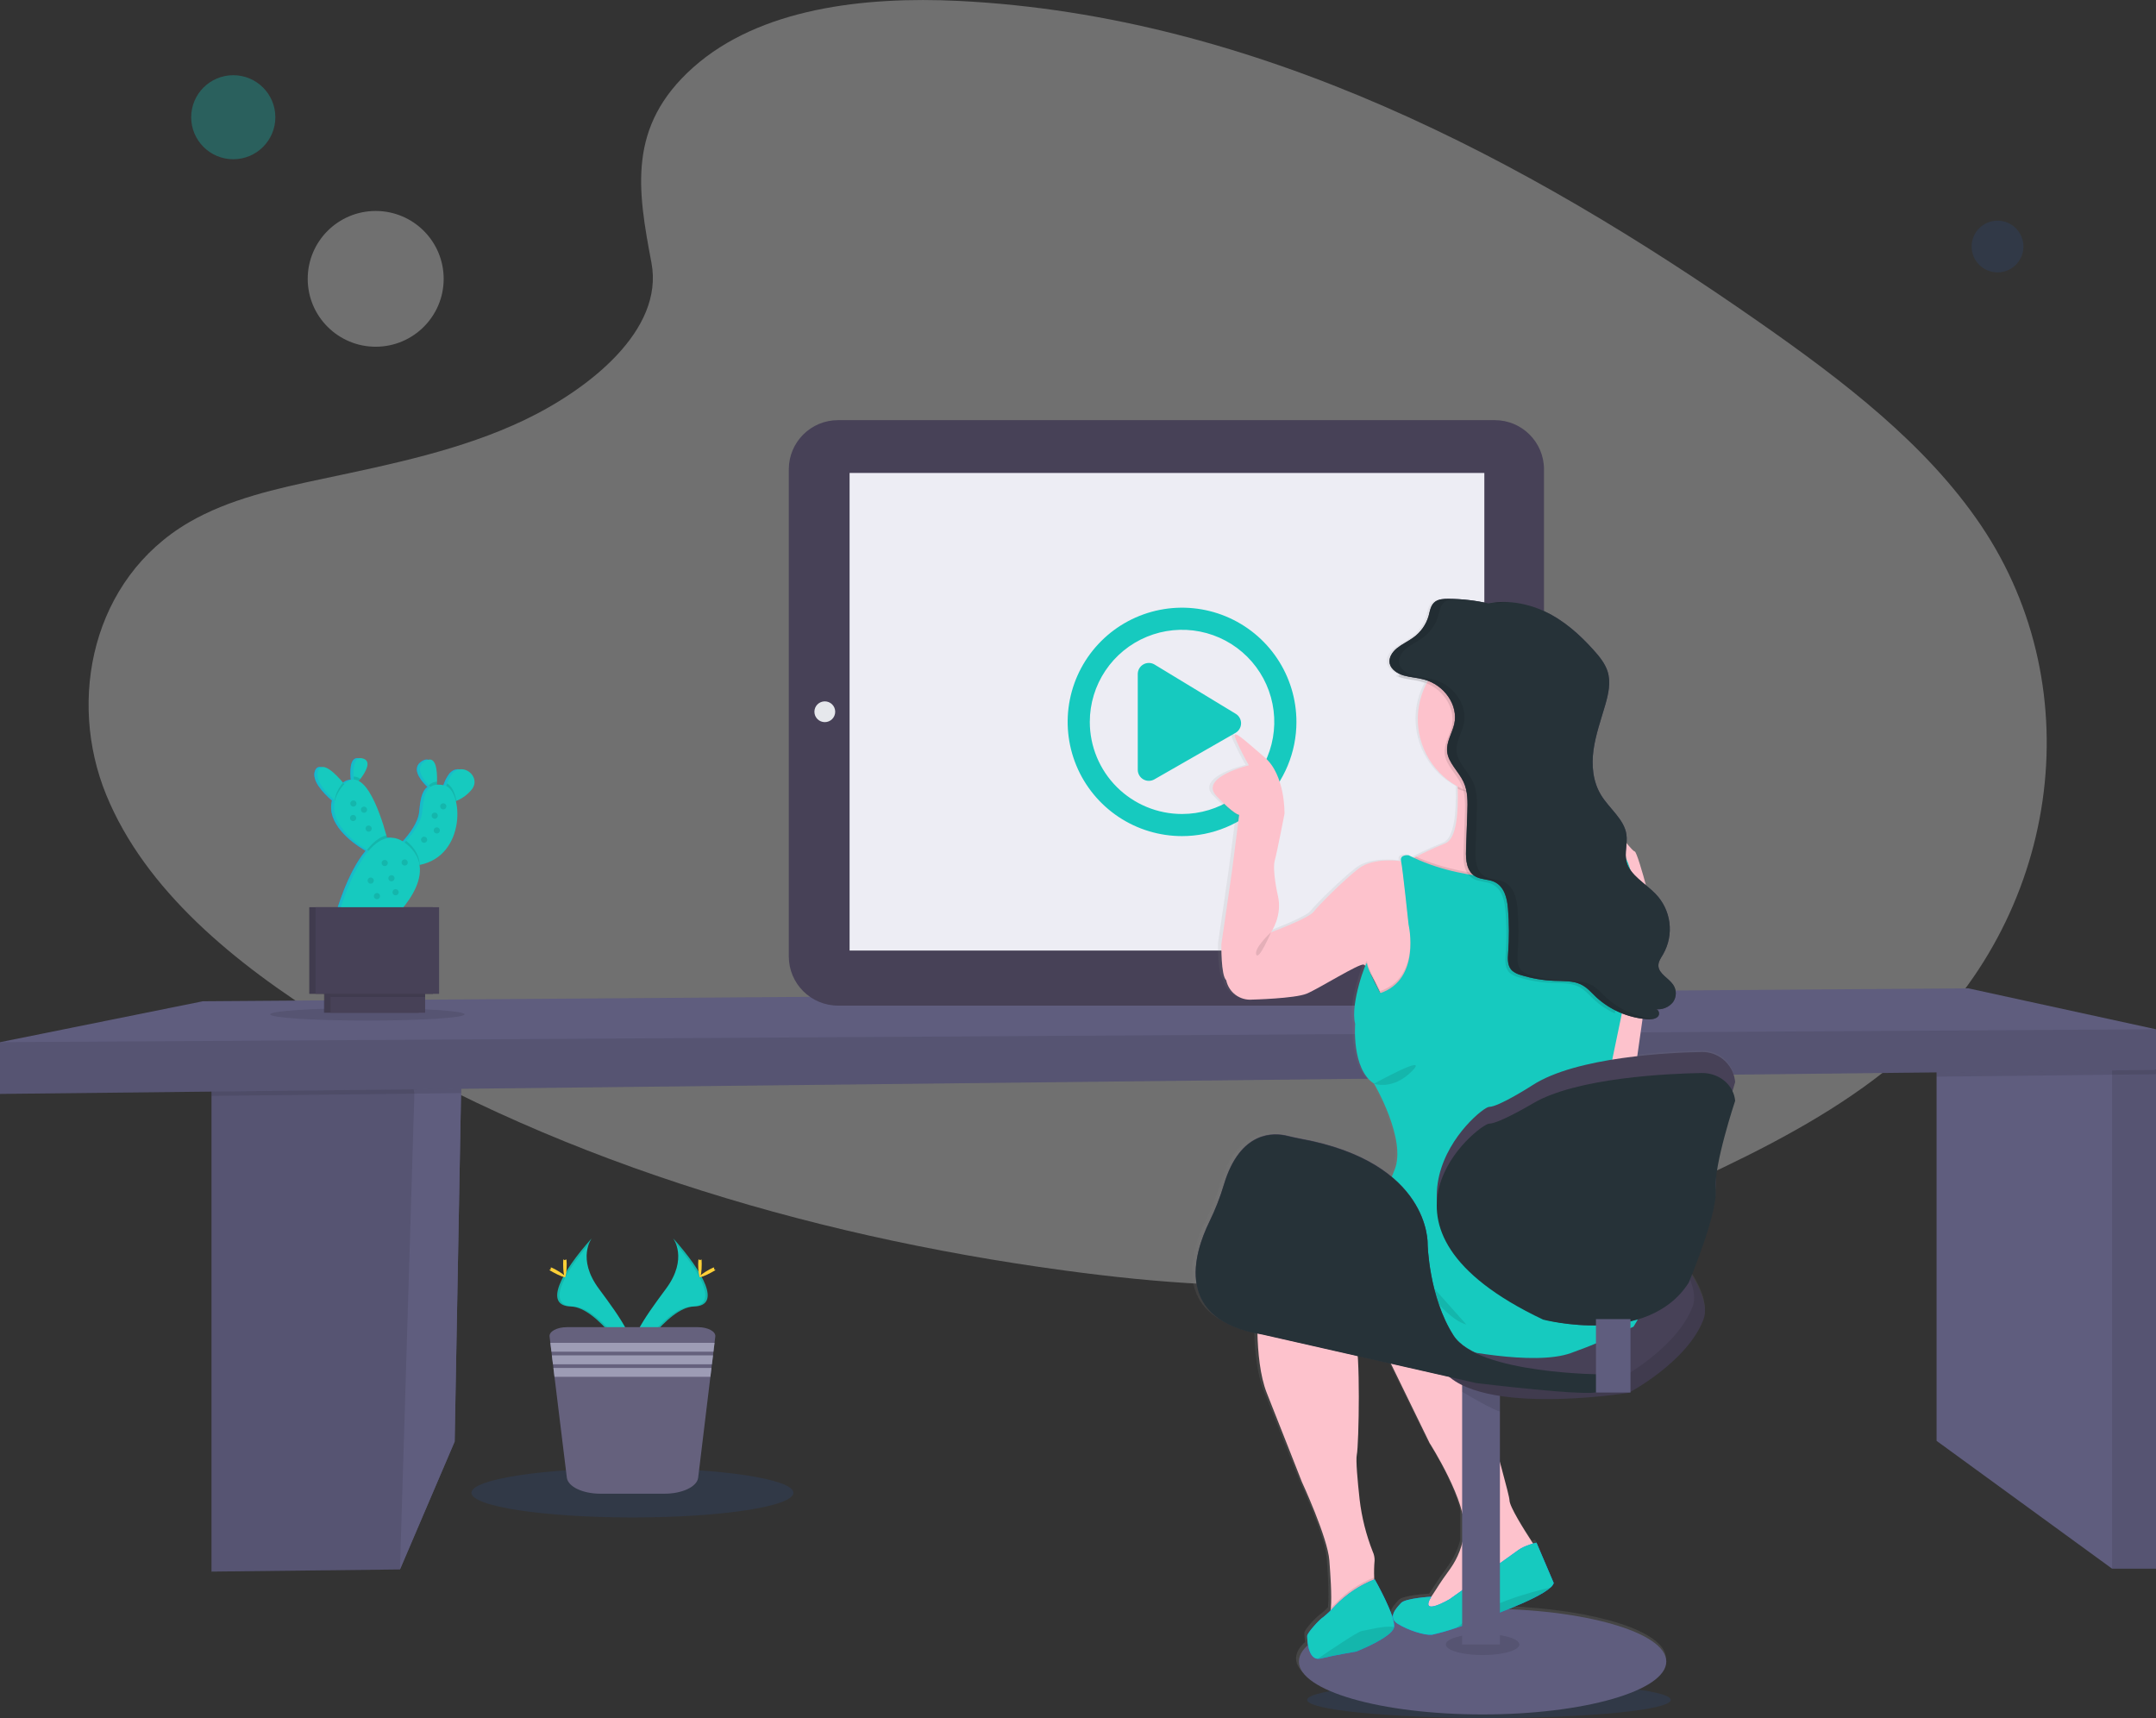 <svg width="625" height="498" viewBox="0 0 625 498" fill="none" xmlns="http://www.w3.org/2000/svg">
<rect x="0" y="0" width="625" height="498" fill="#333333" stroke="none"/>
<g clip-path="url(#clip0_1_38)">
<path opacity="0.3" d="M200.957 19.533C220.214 2.399 250.45 -1.081 277.965 0.269C364.402 4.56 442.424 46.218 509.91 93.341C534.34 110.4 558.396 128.784 574.255 152.277C606.538 200.106 596.966 266.356 552.071 305.752C536.799 319.157 518.287 329.433 499.274 338.546C465.49 354.743 429.01 367.742 390.653 371.446C363.294 374.082 335.598 371.94 308.408 368.255C232.42 357.973 157.852 335.204 95.345 296.301C67.93 279.23 42.086 258.011 30.787 230.389C19.488 202.767 26.72 167.799 54.742 151.433C66.323 144.675 80.168 141.62 93.719 138.753C113.67 134.53 133.94 130.37 151.939 121.794C170.533 112.93 192.555 95.79 188.851 76.195C184.872 55.131 181.744 36.623 200.957 19.533Z" fill="white"/>
<path opacity="0.3" d="M108.909 100.506C119.793 100.506 128.616 91.696 128.616 80.829C128.616 69.962 119.793 61.153 108.909 61.153C98.025 61.153 89.202 69.962 89.202 80.829C89.202 91.696 98.025 100.506 108.909 100.506Z" fill="white"/>
<path opacity="0.3" d="M67.624 46.161C74.362 46.161 79.823 40.708 79.823 33.981C79.823 27.254 74.362 21.8 67.624 21.8C60.886 21.8 55.424 27.254 55.424 33.981C55.424 40.708 60.886 46.161 67.624 46.161Z" fill="#16CABF"/>
<path opacity="0.1" d="M579.06 78.955C583.207 78.955 586.568 75.599 586.568 71.46C586.568 67.32 583.207 63.964 579.06 63.964C574.914 63.964 571.553 67.32 571.553 71.46C571.553 75.599 574.914 78.955 579.06 78.955Z" fill="#2271FF"/>
<path opacity="0.1" d="M431.632 498C460.739 498 484.334 495.651 484.334 492.753C484.334 489.855 460.739 487.506 431.632 487.506C402.525 487.506 378.929 489.855 378.929 492.753C378.929 495.651 402.525 498 431.632 498Z" fill="#2271FF"/>
<path d="M133.884 304.397L133.652 316.859L131.801 417.87L115.947 454.937L61.311 455.561V310.137L118.331 305.627L133.884 304.397Z" fill="#5F5D7E"/>
<path opacity="0.1" d="M133.884 304.397L133.652 316.859L131.801 417.87L115.947 454.937L61.311 455.561V310.137L118.331 305.627L133.884 304.397Z" fill="black"/>
<path d="M133.884 304.397L133.652 316.859L131.801 417.87L115.947 454.937L120.12 317.096L120.108 317.008L118.331 305.627L133.884 304.397Z" fill="#5F5D7E"/>
<path opacity="0.1" d="M118.331 305.627L133.884 304.397L133.652 316.859L120.108 317.008L61.311 317.664V310.137L118.331 305.627Z" fill="black"/>
<path d="M625 310.137V454.724H612.281L561.393 417.664V306.058L606.857 301.792L609.647 303.073L612.281 304.284L625 310.137Z" fill="#5F5D7E"/>
<path opacity="0.1" d="M625 303.073H612.281V454.724H625V303.073Z" fill="black"/>
<path opacity="0.1" d="M625 303.073V311.387L612.281 311.53L561.393 312.093V306.058L606.857 301.792L609.647 303.073L612.281 304.284V303.073H625Z" fill="black"/>
<path d="M625 298.357V310.137L0 317.096V302.104L58.809 290.236L570.571 286.488L625 298.357Z" fill="#5F5D7E"/>
<path opacity="0.1" d="M625 298.356V310.137L0 317.096V302.104L625 298.356Z" fill="black"/>
<path d="M433.308 121.787H242.943C235.058 121.787 228.666 128.169 228.666 136.042V277.243C228.666 285.116 235.058 291.498 242.943 291.498H433.308C441.193 291.498 447.585 285.116 447.585 277.243V136.042C447.585 128.169 441.193 121.787 433.308 121.787Z" fill="#474157"/>
<path d="M430.293 137.098H246.284V275.538H430.293V137.098Z" fill="#EDEDF4"/>
<path d="M239.102 209.326C240.767 209.326 242.117 207.978 242.117 206.315C242.117 204.652 240.767 203.304 239.102 203.304C237.436 203.304 236.086 204.652 236.086 206.315C236.086 207.978 237.436 209.326 239.102 209.326Z" fill="#E6E8EC"/>
<path d="M438.445 211.605C441.192 211.605 443.418 209.382 443.418 206.64C443.418 203.897 441.192 201.674 438.445 201.674C435.698 201.674 433.471 203.897 433.471 206.64C433.471 209.382 435.698 211.605 438.445 211.605Z" fill="#E6E8EC"/>
<path d="M358.127 206.852L334.597 192.573C334.108 192.302 333.557 192.164 332.999 192.171C332.44 192.178 331.893 192.33 331.411 192.613C330.929 192.895 330.529 193.298 330.251 193.782C329.973 194.265 329.825 194.813 329.824 195.371V223.143C329.825 223.701 329.973 224.248 330.251 224.732C330.529 225.216 330.929 225.619 331.411 225.901C331.893 226.184 332.44 226.336 332.999 226.343C333.557 226.35 334.108 226.211 334.597 225.941L358.127 212.461C358.625 212.182 359.041 211.774 359.33 211.281C359.618 210.789 359.771 210.228 359.771 209.657C359.771 209.086 359.618 208.525 359.33 208.032C359.041 207.539 358.625 207.132 358.127 206.852ZM375.82 209.257C375.82 202.709 373.875 196.308 370.231 190.864C366.588 185.42 361.409 181.176 355.35 178.671C349.292 176.165 342.625 175.509 336.193 176.787C329.76 178.064 323.852 181.217 319.215 185.847C314.578 190.477 311.42 196.376 310.14 202.798C308.861 209.22 309.518 215.877 312.027 221.926C314.537 227.975 318.787 233.146 324.24 236.784C329.692 240.421 336.103 242.363 342.661 242.363C351.455 242.363 359.889 238.875 366.108 232.667C372.326 226.458 375.82 218.037 375.82 209.257ZM315.922 209.257C315.922 203.977 317.49 198.815 320.428 194.425C323.367 190.034 327.543 186.612 332.429 184.592C337.315 182.571 342.691 182.042 347.878 183.072C353.065 184.103 357.829 186.645 361.569 190.379C365.308 194.113 367.855 198.87 368.887 204.048C369.919 209.227 369.389 214.595 367.365 219.473C365.341 224.352 361.914 228.521 357.517 231.455C353.12 234.388 347.95 235.954 342.661 235.954C339.15 235.955 335.672 235.265 332.428 233.924C329.183 232.582 326.235 230.616 323.752 228.137C321.269 225.657 319.299 222.714 317.956 219.474C316.612 216.235 315.921 212.763 315.922 209.257Z" fill="#16CABF"/>
<path d="M502.928 318.033C502.803 317.269 502.564 316.528 502.221 315.834C502.696 314.216 503.003 313.223 503.003 313.223C503.003 313.223 503.003 312.986 502.928 312.598C502.555 310.31 501.364 308.233 499.575 306.754C497.786 305.275 495.521 304.493 493.199 304.553C489.446 304.622 482.326 304.872 474.431 305.759C474.881 302.604 475.419 298.831 475.982 294.946L477.014 295.058C477.252 295.058 477.502 295.058 477.753 295.096H478.084C478.907 295.147 479.721 294.899 480.374 294.396C480.534 294.241 480.653 294.048 480.72 293.836C480.788 293.623 480.801 293.397 480.76 293.178C480.718 292.959 480.623 292.754 480.482 292.58C480.342 292.407 480.161 292.271 479.955 292.185C480.878 292.277 481.809 292.137 482.664 291.78C483.519 291.422 484.272 290.857 484.854 290.136C485.384 289.394 485.67 288.506 485.67 287.594C485.67 286.682 485.384 285.793 484.854 285.052C483.533 283.178 480.737 281.928 480.587 279.723C480.505 278.474 481.344 277.35 482.001 276.244C483.584 273.484 484.217 270.282 483.802 267.128C483.387 263.974 481.948 261.044 479.705 258.785C478.824 257.913 477.897 257.089 476.927 256.318C475.55 251.271 474.112 246.761 473.686 246.617C473.136 246.436 472.191 245.249 471.29 244.231C471.372 243.372 471.358 242.507 471.246 241.651C470.583 237.279 466.241 234.155 463.851 230.295C461.461 226.435 461.03 221.706 461.643 217.284C462.256 212.861 463.801 208.582 465.059 204.266C465.997 201.061 466.779 197.657 465.728 194.478C464.984 192.21 463.363 190.249 461.693 188.406C457.683 183.977 453.059 179.83 447.354 177.162C443.387 175.296 439.043 174.368 434.66 174.452H434.616L433.928 174.489L433.44 174.52L432.952 174.57L432.432 174.62C431.901 174.689 431.375 174.77 430.849 174.876C427.039 174.03 423.148 173.595 419.244 173.577H418.737C417.579 173.509 416.427 173.78 415.422 174.358C414.033 175.326 413.858 177.063 413.438 178.574C412.685 181.104 411.098 183.305 408.934 184.821C407.439 185.895 405.681 186.695 404.254 187.819C402.828 188.943 401.714 190.63 402.096 192.291C402.415 193.684 403.716 194.721 405.224 195.352C405.042 195.577 404.855 195.796 404.68 196.027C404.974 196.146 405.305 196.252 405.574 196.339C407.451 196.895 409.472 196.964 411.374 197.47C411.897 197.61 412.411 197.783 412.913 197.988C411.221 201.165 410.338 204.709 410.342 208.307C410.349 212.303 411.434 216.223 413.484 219.655C415.534 223.087 418.473 225.904 421.991 227.809C421.991 228.021 421.991 228.227 421.991 228.434C422.185 234.955 421.69 242.888 418.35 244.231C415.009 245.574 411.812 247.092 409.841 248.072L409.215 248.404C408.696 248.166 408.177 247.916 407.67 247.654C407.67 247.654 405.011 247.342 405.474 249.365C405.474 249.365 397.435 248.116 393.024 251.545C388.614 254.975 381.375 262.133 379.955 264.001C378.535 265.869 367.555 269.954 367.555 269.954C367.555 269.954 371.015 265.125 369.519 259.21C369.519 259.21 367.868 252.076 368.656 249.216C369.444 246.355 371.49 235.736 371.49 235.736C371.49 235.736 371.778 224.529 365.653 219.389C359.528 214.248 355.268 210.019 357.633 215.016C358.666 217.307 359.823 219.54 361.099 221.706C361.099 221.706 346.453 225.179 351.652 230.601C356.851 236.023 358.264 236.029 358.264 236.029C358.264 236.029 356.531 249.415 356.212 251.908C355.893 254.4 353.084 273.389 353.084 273.389C353.084 273.389 352.928 282.422 354.504 283.821C354.504 283.821 355.537 289.636 362.062 289.443C362.062 289.443 374.499 289.131 377.965 287.731C381.431 286.332 393.393 278.855 394.657 279.324C394.749 279.36 394.832 279.416 394.901 279.486C394.968 279.544 395.031 279.606 395.089 279.673C393.838 282.441 390.872 291.835 392.136 296.451C392.136 296.451 391.035 309.525 397.648 313.729C397.648 313.729 407.251 329.92 403.629 338.634C403.341 339.34 403.084 339.989 402.846 340.62C397.347 336.066 388.958 331.875 376.145 329.558C374.837 329.32 373.536 329.033 372.247 328.721C368.606 327.84 358.59 327.034 353.822 342.844C352.711 346.519 351.296 350.096 349.593 353.538C347.716 357.329 345.633 362.764 345.589 368.155C345.483 375.713 349.393 383.202 363.582 385.951C363.739 391.573 364.383 398.269 366.31 403.085C370.245 412.892 376.545 428.77 376.545 428.77C376.545 428.77 384.103 444.961 384.578 451.495C384.885 455.774 385.335 461.383 385.022 465.237C385.022 465.475 384.985 465.7 384.96 465.924C384.312 466.623 383.604 467.265 382.845 467.842C381.744 468.467 378.122 472.358 378.122 473.289C378.129 474.181 378.209 475.071 378.36 475.95C376.645 477.443 375.707 479.073 375.707 480.697C375.707 489.143 399.712 495.989 429.323 495.989C458.934 495.989 482.933 489.118 482.933 480.697C482.933 472.989 462.913 466.618 436.899 465.568C442.324 463.407 447.141 461.14 449.137 459.322C449.565 458.989 449.892 458.543 450.081 458.035L445.045 446.36C445.045 446.36 444.651 446.448 444.069 446.617L443.719 446.092C441.479 442.688 437.168 435.904 437.168 434.061C437.168 433.38 436.03 429.027 434.378 423.061V403.916C450.807 406.414 471.978 403.016 471.978 403.016L472.072 402.966H472.485V402.741C475.331 401.167 489.571 392.841 493.794 381.797C495.045 378.574 493.487 373.958 490.39 369.023C492.555 363.657 497.898 349.796 497.366 344.268C497.366 343.975 497.328 343.643 497.328 343.319C497.379 342.754 497.4 342.187 497.391 341.62C498.017 333.499 503.022 318.664 503.022 318.664C503.022 318.664 502.99 318.408 502.928 318.033ZM396.571 281.953C397.71 283.952 398.93 286.507 399.412 287.544C399.412 287.544 397.748 284.483 396.603 281.953H396.571ZM397.76 456.917L397.641 456.961V456.336C397.573 454.707 397.613 453.075 397.76 451.451C397.778 450.576 397.593 449.708 397.222 448.915C395.294 444.079 394.005 439.012 393.387 433.842C392.761 428.396 392.242 422.455 392.567 420.944C393.055 418.626 393.456 401.074 392.849 392.422L402.534 394.596L413.795 417.521C413.795 417.521 421.04 428.714 423.286 437.547V446.392C422.629 449.027 421.481 451.515 419.901 453.725C418.406 455.768 416.948 457.835 415.597 459.972C415.184 460.634 414.727 461.314 414.27 461.952C414.12 461.952 406.719 462.383 405.462 463.769C404.686 464.625 403.335 465.974 403.109 467.33L402.79 467.38C401.339 463.064 397.791 456.917 397.791 456.917H397.76Z" fill="url(#paint0_linear_1_38)"/>
<path opacity="0.1" d="M445.402 448.89L442.899 457.011L432.264 466.224L416.623 470.709C416.623 470.709 409.272 466.693 411.774 465.912C412.469 465.693 413.295 464.9 414.133 463.863C413.257 467.049 420.22 462.945 420.22 462.945C420.22 462.945 438.207 450.139 440.084 448.734C441.315 447.919 442.666 447.301 444.088 446.904C444.87 448.122 445.402 448.89 445.402 448.89Z" fill="black"/>
<path d="M445.402 448.89L442.899 457.011L432.264 466.224L416.623 470.709C416.623 470.709 409.272 466.693 411.774 465.912C412.469 465.693 413.295 464.9 414.133 463.863C414.888 462.901 415.586 461.896 416.223 460.852C417.561 458.703 419.013 456.63 420.496 454.606C422.659 451.531 424.016 447.964 424.443 444.23C425.538 435.641 414.433 418.307 414.433 418.307L394.257 376.925L422.41 380.36C422.41 380.36 437.581 432.362 437.581 434.861C437.581 436.735 441.861 443.512 444.088 446.929C444.87 448.122 445.402 448.89 445.402 448.89Z" fill="#FDC2CC"/>
<path d="M429.786 496.969C459.197 496.969 483.039 490.104 483.039 481.634C483.039 473.165 459.197 466.299 429.786 466.299C400.375 466.299 376.533 473.165 376.533 481.634C376.533 490.104 400.375 496.969 429.786 496.969Z" fill="#5F5D7E"/>
<path d="M450.407 458.885C450.217 459.392 449.892 459.839 449.468 460.178C445.602 463.719 431.144 468.985 422.21 471.846C419.868 472.662 417.48 473.34 415.059 473.876C412.869 474.032 408.333 472.627 405.205 470.709C402.077 468.792 404.893 466.068 406.156 464.663C407.42 463.257 414.915 462.839 414.915 462.839C411.318 468.817 420.227 463.569 420.227 463.569C420.227 463.569 438.213 450.764 440.09 449.359C441.967 447.953 445.408 447.172 445.408 447.172L450.407 458.885Z" fill="#2271FF"/>
<path d="M450.407 458.885C450.217 459.392 449.892 459.839 449.468 460.178C445.602 463.719 431.144 468.985 422.21 471.846C419.868 472.662 417.48 473.34 415.059 473.876C412.869 474.032 408.333 472.627 405.205 470.709C402.077 468.792 404.893 466.068 406.156 464.663C407.42 463.257 414.915 462.839 414.915 462.839C411.318 468.817 420.227 463.569 420.227 463.569C420.227 463.569 438.213 450.764 440.09 449.359C441.967 447.953 445.408 447.172 445.408 447.172L450.407 458.885Z" fill="#16CABF"/>
<path opacity="0.1" d="M449.468 460.19C445.602 463.732 431.144 468.998 422.21 471.859C430.305 465.012 443.881 461.433 449.468 460.19Z" fill="black"/>
<path opacity="0.1" d="M429.786 479.76C435.67 479.76 440.44 478.387 440.44 476.693C440.44 474.999 435.67 473.626 429.786 473.626C423.902 473.626 419.132 474.999 419.132 476.693C419.132 478.387 423.902 479.76 429.786 479.76Z" fill="black"/>
<path d="M434.81 395.802H423.861V476.693H434.81V395.802Z" fill="#5F5D7E"/>
<path opacity="0.1" d="M434.81 399.812V409.181C432.62 408.507 427.621 405.665 423.861 403.428V395.795H426.145L434.81 399.812Z" fill="black"/>
<path d="M409.015 360.584C409.015 360.584 445.164 351.295 454.161 344.343C463.157 337.391 498.486 370.103 493.819 382.447C489.152 394.79 472.16 403.728 472.16 403.728C472.16 403.728 425.169 411.361 417.167 395.439C409.166 379.517 409.015 360.584 409.015 360.584Z" fill="#474157"/>
<path opacity="0.1" d="M409.015 360.584C409.015 360.584 445.164 351.295 454.161 344.343C463.157 337.391 498.486 370.103 493.819 382.447C489.152 394.79 472.16 403.728 472.16 403.728C472.16 403.728 425.169 411.361 417.167 395.439C409.166 379.517 409.015 360.584 409.015 360.584Z" fill="black"/>
<path d="M405.887 356.836C405.887 356.836 442.036 347.547 451.032 340.595C460.029 333.643 495.358 366.356 490.691 378.699C486.024 391.042 469.032 399.98 469.032 399.98C469.032 399.98 422.041 407.613 414.039 391.691C406.037 375.769 405.887 356.836 405.887 356.836Z" fill="#474157"/>
<path d="M372.36 271.659L368.45 270.241C368.45 270.241 371.891 265.4 370.408 259.466C370.408 259.466 368.763 252.307 369.545 249.409C370.327 246.511 372.36 235.885 372.36 235.885C372.36 235.885 372.648 224.642 366.56 219.488C360.473 214.335 356.25 210.119 358.596 215.116C359.621 217.415 360.769 219.656 362.037 221.831C362.037 221.831 347.491 225.31 352.653 230.757C357.814 236.204 359.222 236.198 359.222 236.198C359.222 236.198 357.501 249.628 357.188 252.126C356.876 254.625 354.06 273.677 354.06 273.677C354.06 273.677 353.904 282.734 355.468 284.139C355.815 285.831 356.771 287.336 358.154 288.372C359.537 289.408 361.252 289.902 362.976 289.761C364.089 289.743 377.365 275.095 372.36 271.659Z" fill="#FDC2CC"/>
<path d="M466.829 242.925V251.67L457.758 254.625L442.305 265.981L438.207 268.992L419.907 261.652L408.333 249.472C408.333 249.472 408.896 249.166 409.872 248.66L410.498 248.328C412.456 247.348 415.54 245.83 418.95 244.474C422.36 243.119 422.76 235.173 422.566 228.627V228.002C422.41 223.411 421.941 219.657 421.941 219.657C421.941 219.657 423.849 219.295 426.627 218.883C434.328 217.74 448.699 216.197 447.435 220.906C447.066 222.508 447.066 224.171 447.435 225.772C447.472 225.947 447.51 226.129 447.554 226.303C448.855 231.981 452.884 237.928 452.884 237.928L465.397 242.426L465.747 242.551L466.829 242.925Z" fill="#FDC2CC"/>
<path d="M466.829 245.58V242.925C467.813 242.756 468.818 242.756 469.801 242.925C470.896 243.238 472.973 246.517 473.912 246.829C474.85 247.142 480.593 268.536 479.968 270.41C479.342 272.284 473.43 314.591 473.43 314.591L461.512 327.709L459.166 291.635L466.829 270.241V245.58Z" fill="#FDC2CC"/>
<path d="M405.049 343.806C405.049 343.806 394.157 346.148 395.539 349.584C396.922 353.019 403.016 353.176 403.016 353.176L405.049 343.806Z" fill="#FDC2CC"/>
<path d="M420.22 274.439L411.931 292.272L402.077 299.456L400.357 288.356C400.357 288.356 397.028 281.016 395.596 279.773C395.526 279.703 395.443 279.648 395.352 279.611C394.1 279.142 382.214 286.638 378.773 288.044C375.332 289.449 362.976 289.761 362.976 289.761L368.45 270.241C368.45 270.241 379.398 266.181 380.806 264.307C382.214 262.433 389.408 255.25 393.788 251.814C398.167 248.378 406.156 249.628 406.156 249.628L406.281 249.678L408.333 250.565L414.277 265.088L420.22 274.439Z" fill="#FDC2CC"/>
<path d="M398.48 452.338C398.333 453.966 398.293 455.602 398.361 457.235C398.405 458.978 398.48 460.459 398.48 460.459L394.882 467.954C394.882 467.954 382.526 472.015 384.56 470.297C385.267 469.703 385.629 468.161 385.811 466.118C386.117 462.258 385.673 456.63 385.367 452.338C384.897 445.779 377.39 429.539 377.39 429.539C377.39 429.539 371.134 413.61 367.224 403.772C363.313 393.934 364.721 376.131 364.721 376.131C364.721 376.131 365.347 362.701 368.162 358.641C370.977 354.581 381.926 353.176 381.926 353.176L387.062 370.185C387.062 370.185 391.285 386.113 392.849 388.456C394.413 390.798 393.944 418.751 393.318 421.718C392.999 423.236 393.537 429.214 394.138 434.661C394.751 439.842 396.029 444.922 397.942 449.777C398.315 450.578 398.499 451.455 398.48 452.338Z" fill="#FDC2CC"/>
<path opacity="0.1" d="M398.48 460.459L394.882 467.954C394.882 467.954 382.526 472.015 384.559 470.297C385.266 469.703 385.629 468.161 385.811 466.118C386.255 465.674 386.73 465.187 387.218 464.688C390.363 461.433 394.171 458.891 398.386 457.235C398.405 458.978 398.48 460.459 398.48 460.459Z" fill="black"/>
<path d="M404.123 471.615C404.126 471.644 404.126 471.673 404.123 471.702C403.497 474.669 393.174 478.73 393.174 478.73C393.174 478.73 386.605 479.823 382.852 480.76C382.564 480.837 382.266 480.865 381.969 480.841C379.073 480.622 378.941 475.057 378.941 474.201C378.941 473.345 382.539 469.36 383.634 468.735C384.872 467.71 386.034 466.597 387.112 465.406C390.323 462.086 394.21 459.494 398.511 457.804C398.511 457.804 404.623 468.535 404.123 471.615Z" fill="#2271FF"/>
<path d="M404.123 471.615C404.126 471.644 404.126 471.673 404.123 471.702C403.497 474.669 393.174 478.73 393.174 478.73C393.174 478.73 386.605 479.823 382.852 480.76C382.564 480.837 382.266 480.865 381.969 480.841C379.073 480.622 378.941 475.057 378.941 474.201C378.941 473.345 382.539 469.36 383.634 468.735C384.891 467.697 386.071 466.568 387.162 465.356C390.305 462.086 394.116 459.53 398.336 457.86L398.511 457.792C398.511 457.792 404.623 468.535 404.123 471.615Z" fill="#16CABF"/>
<path opacity="0.1" d="M404.123 471.615C404.126 471.644 404.126 471.673 404.123 471.702C403.497 474.669 393.174 478.73 393.174 478.73C393.174 478.73 386.605 479.823 382.852 480.76C382.564 480.837 382.266 480.865 381.969 480.841C385.373 478.511 393.625 472.92 394.739 472.796C395.852 472.671 401.339 471.096 404.123 471.615Z" fill="black"/>
<path opacity="0.1" d="M447.579 226.303C443.712 229.483 440.159 229.027 434.76 229.027C430.856 229.027 425.782 230.395 422.585 228.64C422.454 223.761 421.959 219.657 421.959 219.657C421.959 219.657 449.174 214.504 447.454 220.907C447.06 222.689 447.103 224.541 447.579 226.303Z" fill="black"/>
<path d="M455.724 208.439C455.724 214.361 453.368 220.041 449.174 224.229C444.979 228.417 439.29 230.77 433.358 230.77C432.783 230.77 432.207 230.77 431.644 230.707C427.307 230.373 423.161 228.783 419.715 226.133C416.269 223.482 413.672 219.886 412.242 215.784C410.812 211.682 410.611 207.253 411.663 203.038C412.716 198.824 414.977 195.008 418.169 192.057C421.36 189.106 425.345 187.148 429.634 186.424C433.923 185.699 438.331 186.24 442.317 187.978C446.304 189.717 449.696 192.578 452.078 196.212C454.461 199.846 455.73 204.095 455.731 208.439H455.724Z" fill="#FDC2CC"/>
<path opacity="0.1" d="M414.277 265.1L420.22 274.47L411.931 292.304L402.077 299.487L400.357 288.356C400.357 288.356 397.028 281.016 395.596 279.773C396.009 278.768 396.29 278.305 396.29 278.674C396.29 280.235 400.138 287.263 400.138 287.263C412.025 283.203 408.333 267.43 408.333 267.43C408.333 267.43 406.857 253.376 406.281 249.678L408.333 250.565L414.277 265.1Z" fill="black"/>
<path opacity="0.1" d="M466.829 242.925V251.67L457.758 254.625L442.305 265.981L438.207 268.992L419.907 261.652L408.333 249.472C408.333 249.472 408.896 249.166 409.872 248.66L410.498 248.329C418.55 251.983 427.265 253.326 433.49 253.807C436.352 254.049 439.228 254.114 442.098 254C465.666 250.252 466.366 244.568 465.778 242.551L466.829 242.925Z" fill="black"/>
<path d="M473.555 384.552C467.656 387.44 461.598 389.994 455.412 392.203C444.62 396.108 420.846 390.954 417.874 390.173C414.902 389.393 392.067 380.335 383.308 376.9C374.55 373.464 372.36 376.275 370.327 375.963C368.293 375.65 366.886 371.746 366.573 370.653C366.26 369.56 372.204 360.034 375.488 355.193C378.773 350.352 388.626 351.289 390.034 350.977C391.442 350.664 401.295 350.977 401.295 350.977C401.295 350.977 400.67 347.854 404.267 339.108C407.864 330.363 398.323 314.123 398.323 314.123C391.754 309.906 392.849 296.789 392.849 296.789C391.285 291.011 396.29 277.737 396.29 279.298C396.29 280.86 400.138 287.887 400.138 287.887C412.025 283.827 408.333 268.055 408.333 268.055C408.333 268.055 406.613 251.658 406.156 249.628C405.7 247.598 408.333 247.91 408.333 247.91C408.842 248.172 409.355 248.422 409.872 248.66C418.106 252.532 427.115 253.944 433.509 254.431C436.371 254.674 439.246 254.738 442.117 254.625C470.69 250.021 465.628 242.682 465.441 242.419L466.829 242.913C477.152 250.409 474.024 275.238 474.024 275.238L470.158 293.772L467.286 307.576C467.286 307.576 477.453 369.104 478.391 372.227C479.329 375.35 473.555 384.552 473.555 384.552Z" fill="#16CABF"/>
<path opacity="0.1" d="M397.385 356.442C396.759 356.911 389.721 371.434 394.882 375.494C400.044 379.554 397.385 356.442 397.385 356.442Z" fill="black"/>
<path opacity="0.1" d="M402.39 358.485C402.546 358.954 417.092 382.066 425.069 383.939L402.39 358.485Z" fill="black"/>
<path opacity="0.1" d="M437.431 175.595L435.104 176.088C435.745 175.852 436.401 175.658 437.068 175.507L437.431 175.595Z" fill="black"/>
<path opacity="0.1" d="M472.479 275.238L468.099 293.759C465.865 292.742 463.811 291.368 462.018 289.693C460.623 288.368 459.372 286.851 457.576 285.982C455.268 284.864 452.484 285.014 449.862 284.92C446.588 284.798 443.344 284.244 440.215 283.271C439.307 283.044 438.455 282.631 437.713 282.059C436.224 280.748 436.324 278.63 436.462 276.781C436.734 273.187 436.765 269.579 436.555 265.981C436.518 265.306 436.468 264.632 436.412 263.957C436.161 260.94 435.348 257.442 432.257 256.149C430.668 255.524 428.773 255.574 427.252 254.819C427.033 254.708 426.823 254.579 426.627 254.431C424.374 252.857 424.168 249.703 424.256 247.048C424.389 243.4 424.516 239.75 424.637 236.098C424.751 234.297 424.711 232.489 424.518 230.695C424.368 229.503 424.039 228.341 423.542 227.247C422.185 224.348 419.357 221.931 418.85 218.87C418.822 218.728 418.803 218.584 418.794 218.439C418.531 215.703 420.258 213.155 420.865 210.462C422.078 205.047 417.999 199.113 412 197.557C410.123 197.07 408.108 196.976 406.238 196.42C405.938 196.331 405.644 196.227 405.355 196.108C409.885 190.074 417.649 186.114 426.464 186.114C440.434 186.114 451.764 196.108 451.764 208.445C451.764 215.441 448.117 221.681 442.418 225.779C442.455 225.954 442.499 226.135 442.549 226.31C444.019 231.988 448.58 237.934 448.58 237.934L462.744 242.432L464.321 242.932C476.02 250.421 472.479 275.238 472.479 275.238Z" fill="black"/>
<path opacity="0.1" d="M480.168 293.178C480.03 293.178 479.899 293.147 479.767 293.122C479.903 293.108 480.041 293.127 480.168 293.178Z" fill="black"/>
<path d="M431.794 174.976C427.88 174.068 423.876 173.601 419.857 173.583C418.55 173.583 417.148 173.652 416.104 174.37C414.721 175.338 414.546 177.088 414.133 178.599C413.386 181.123 411.81 183.324 409.66 184.846C408.177 185.926 406.431 186.72 405.011 187.856C403.591 188.993 402.509 190.68 402.865 192.341C403.222 194.003 405.093 195.283 406.97 195.814C408.846 196.345 410.842 196.439 412.732 196.951C418.731 198.507 422.804 204.447 421.59 209.85C420.965 212.542 419.257 215.091 419.52 217.827C419.826 221.094 422.848 223.611 424.268 226.641C425.563 229.402 425.476 232.5 425.375 235.486L424.994 246.442C424.894 249.328 425.144 252.801 427.997 254.213C429.523 254.962 431.425 254.881 433.002 255.543C436.092 256.83 436.906 260.334 437.156 263.345C437.514 267.612 437.53 271.9 437.206 276.169C437.062 278.043 436.962 280.136 438.457 281.447C439.197 282.021 440.05 282.434 440.96 282.659C444.088 283.632 447.332 284.186 450.607 284.308C453.235 284.408 456.012 284.258 458.321 285.37C460.116 286.238 461.368 287.762 462.763 289.08C466.763 292.735 471.862 294.964 477.265 295.421C478.422 295.521 479.736 295.496 480.543 294.752C481.35 294.009 480.875 292.404 479.724 292.497C480.701 292.661 481.705 292.561 482.632 292.208C483.558 291.854 484.373 291.26 484.991 290.486C485.518 289.739 485.8 288.848 485.8 287.934C485.8 287.021 485.518 286.13 484.991 285.383C483.684 283.509 480.906 282.259 480.756 280.036C480.674 278.786 481.507 277.656 482.157 276.544C483.726 273.776 484.352 270.574 483.941 267.419C483.531 264.265 482.105 261.33 479.88 259.054C476.946 256.024 472.548 253.725 471.522 249.84C470.84 247.242 471.872 244.512 471.478 241.87C470.852 237.497 466.517 234.374 464.133 230.476C461.749 226.578 461.33 221.862 461.937 217.427C462.544 212.992 464.083 208.682 465.334 204.372C466.266 201.155 467.036 197.738 465.997 194.546C465.253 192.279 463.651 190.311 461.987 188.456C458.002 184.015 453.416 179.855 447.748 177.212C442.08 174.57 435.173 173.546 429.154 175.501" fill="#474157"/>
<path d="M431.794 174.976C427.88 174.068 423.876 173.601 419.857 173.583C418.55 173.583 417.148 173.652 416.104 174.37C414.721 175.338 414.546 177.088 414.133 178.599C413.386 181.123 411.81 183.324 409.66 184.846C408.177 185.926 406.431 186.72 405.011 187.856C403.591 188.993 402.509 190.68 402.865 192.341C403.222 194.003 405.093 195.283 406.97 195.814C408.846 196.345 410.842 196.439 412.732 196.951C418.731 198.507 422.804 204.447 421.59 209.85C420.965 212.542 419.257 215.091 419.52 217.827C419.826 221.094 422.848 223.611 424.268 226.641C425.563 229.402 425.476 232.5 425.375 235.486L424.994 246.442C424.894 249.328 425.144 252.801 427.997 254.213C429.523 254.962 431.425 254.881 433.002 255.543C436.092 256.83 436.906 260.334 437.156 263.345C437.514 267.612 437.53 271.9 437.206 276.169C437.062 278.043 436.962 280.136 438.457 281.447C439.197 282.021 440.05 282.434 440.96 282.659C444.088 283.632 447.332 284.186 450.607 284.308C453.235 284.408 456.012 284.258 458.321 285.37C460.116 286.238 461.368 287.762 462.763 289.08C466.763 292.735 471.862 294.964 477.265 295.421C478.422 295.521 479.736 295.496 480.543 294.752C481.35 294.009 480.875 292.404 479.724 292.497C480.701 292.661 481.705 292.561 482.632 292.208C483.558 291.854 484.373 291.26 484.991 290.486C485.518 289.739 485.8 288.848 485.8 287.934C485.8 287.021 485.518 286.13 484.991 285.383C483.684 283.509 480.906 282.259 480.756 280.036C480.674 278.786 481.507 277.656 482.157 276.544C483.726 273.776 484.352 270.574 483.941 267.419C483.531 264.265 482.105 261.33 479.88 259.054C476.946 256.024 472.548 253.725 471.522 249.84C470.84 247.242 471.872 244.512 471.478 241.87C470.852 237.497 466.517 234.374 464.133 230.476C461.749 226.578 461.33 221.862 461.937 217.427C462.544 212.992 464.083 208.682 465.334 204.372C466.266 201.155 467.036 197.738 465.997 194.546C465.253 192.279 463.651 190.311 461.987 188.456C458.002 184.015 453.416 179.855 447.748 177.212C442.08 174.57 435.173 173.546 429.154 175.501" fill="#263238"/>
<path opacity="0.1" d="M398.323 314.135C398.323 314.135 403.641 316.165 409.272 310.543C414.902 304.922 398.323 314.135 398.323 314.135Z" fill="black"/>
<g opacity="0.1">
<path d="M434.147 174.882C435.179 174.678 436.224 174.546 437.275 174.489C435.814 174.4 434.348 174.446 432.895 174.626L434.147 174.882Z" fill="black"/>
<path d="M465.515 289.08C464.114 287.762 462.869 286.238 461.067 285.37C458.765 284.258 455.981 284.408 453.353 284.308C450.079 284.189 446.834 283.634 443.706 282.659C442.796 282.434 441.944 282.021 441.204 281.447C439.715 280.136 439.821 278.024 439.952 276.169C440.277 271.9 440.26 267.612 439.902 263.345C439.646 260.334 438.839 256.83 435.742 255.543C434.159 254.881 432.263 254.962 430.737 254.213C427.884 252.801 427.609 249.328 427.728 246.442C427.857 242.79 427.984 239.14 428.109 235.492C428.216 232.5 428.297 229.402 427.002 226.641C425.582 223.611 422.56 221.1 422.253 217.827C421.997 215.097 423.724 212.542 424.33 209.85C425.544 204.435 421.465 198.507 415.465 196.951C413.589 196.464 411.574 196.364 409.703 195.814C407.833 195.265 406.018 194.078 405.631 192.379C405.243 190.68 406.35 189.031 407.77 187.888C409.19 186.745 410.936 185.958 412.425 184.877C414.576 183.356 416.15 181.155 416.892 178.63C417.311 177.119 417.517 175.376 418.863 174.402C419.634 173.924 420.52 173.665 421.428 173.652C420.871 173.652 420.314 173.621 419.763 173.621C418.456 173.621 417.054 173.689 416.01 174.402C414.627 175.376 414.452 177.119 414.039 178.63C413.292 181.155 411.716 183.355 409.566 184.877C408.083 185.958 406.337 186.751 404.917 187.888C403.497 189.025 402.415 190.711 402.771 192.379C403.128 194.047 404.98 195.259 406.851 195.814C408.721 196.37 410.723 196.439 412.613 196.951C418.612 198.507 422.685 204.447 421.471 209.85C420.846 212.542 419.138 215.097 419.401 217.827C419.707 221.1 422.729 223.611 424.149 226.641C425.444 229.402 425.363 232.5 425.256 235.492C425.127 239.14 425 242.79 424.875 246.442C424.775 249.328 425.025 252.801 427.878 254.213C429.404 254.962 431.306 254.881 432.883 255.543C435.973 256.83 436.787 260.334 437.037 263.345C437.395 267.612 437.411 271.9 437.087 276.169C436.943 278.043 436.843 280.136 438.338 281.447C439.078 282.021 439.931 282.434 440.841 282.659C443.969 283.635 447.213 284.189 450.488 284.308C453.116 284.408 455.893 284.258 458.202 285.37C459.997 286.238 461.249 287.762 462.65 289.08C466.647 292.736 471.745 294.966 477.146 295.421C477.844 295.504 478.552 295.476 479.242 295.339C474.12 294.749 469.316 292.559 465.515 289.08Z" fill="black"/>
</g>
<path opacity="0.1" d="M368.45 270.241C368.45 270.241 363.445 274.826 364.177 276.7C364.909 278.574 368.45 270.241 368.45 270.241Z" fill="black"/>
<path d="M373.092 329.177C369.482 328.296 359.528 327.484 354.792 343.344C353.69 347.027 352.286 350.615 350.594 354.069C346.052 363.382 340.184 382.534 365.991 386.75L427.928 400.805C427.928 400.805 461.086 404.865 463.276 403.303C465.465 401.742 465.153 398.306 465.153 398.306C465.153 398.306 428.553 398.306 421.359 387.063C414.164 375.819 413.851 360.515 413.851 360.515C413.851 360.515 414.752 336.885 376.939 330.02C375.688 329.783 374.374 329.489 373.092 329.177Z" fill="#474157"/>
<path d="M373.092 329.283C369.482 328.402 359.528 327.59 354.792 343.456C353.69 347.14 352.286 350.727 350.594 354.181C346.052 363.489 340.184 382.64 365.991 386.857L427.928 400.911C427.928 400.911 461.086 404.971 463.276 403.41C465.465 401.848 465.153 398.413 465.153 398.413C465.153 398.413 428.553 398.413 421.359 387.169C414.164 375.925 413.851 360.621 413.851 360.621C413.851 360.621 414.752 336.991 376.939 330.126C375.688 329.889 374.374 329.583 373.092 329.283Z" fill="#263238"/>
<path d="M502.928 313.017C502.569 310.731 501.392 308.653 499.614 307.168C497.836 305.684 495.579 304.894 493.262 304.947C484.353 305.109 456.932 306.296 444.194 314.604C444.194 314.604 434.497 320.85 431.682 320.85C428.866 320.85 390.703 353.332 447.322 382.378C447.322 382.378 477.665 390.998 489.552 370.759C489.552 370.759 497.998 349.022 497.372 341.495C496.747 333.968 503.003 313.667 503.003 313.667C503.003 313.667 502.991 313.423 502.928 313.017Z" fill="#474157"/>
<path d="M502.928 318.489C502.215 314.116 498.048 310.956 493.262 311.037C484.353 311.187 456.932 312.286 444.194 319.951C444.194 319.951 434.497 325.716 431.682 325.716C428.866 325.716 390.703 355.699 447.322 382.515C447.322 382.515 477.665 390.473 489.552 371.79C489.552 371.79 497.998 351.72 497.372 344.774C496.747 337.828 503.003 319.089 503.003 319.089C503.003 319.089 502.991 318.864 502.928 318.489Z" fill="#263238"/>
<path d="M472.66 382.372H462.65V403.653H472.66V382.372Z" fill="#5F5D7E"/>
<path opacity="0.1" d="M106.507 295.833C122.069 295.833 134.685 295.025 134.685 294.028C134.685 293.031 122.069 292.222 106.507 292.222C90.944 292.222 78.328 293.031 78.328 294.028C78.328 295.025 90.944 295.833 106.507 295.833Z" fill="black"/>
<path d="M130.155 224.405C129.555 225.226 129.075 226.128 128.729 227.084C128.641 227.322 128.554 227.584 128.466 227.84C128.308 227.765 128.142 227.709 127.972 227.671C127.242 227.489 126.488 227.424 125.738 227.478C125.738 227.19 125.776 226.853 125.782 226.566C125.876 223.274 125.488 218.683 122.341 220.625C119.326 222.499 121.478 225.623 123.424 227.628L123.924 228.115C122.147 229.364 121.809 232.319 121.515 235.386C121.221 238.453 118.612 241.813 116.879 243.719C116.704 243.912 116.548 244.087 116.391 244.25C115.692 243.69 114.881 243.285 114.013 243.062C113.144 242.84 112.238 242.803 111.355 242.957C111.286 242.688 111.205 242.407 111.124 242.107C109.722 237.06 106.813 228.309 103.103 226.391L103.591 225.766C105.168 223.705 106.945 220.65 104.323 219.863C101.702 219.076 101.464 222.518 101.608 225.092C101.608 225.416 101.658 225.716 101.683 226.004C101.159 226.029 100.646 226.161 100.175 226.39C99.704 226.62 99.285 226.943 98.943 227.34L98.536 226.866C96.409 224.367 92.511 220.388 91.329 223.393C90.228 226.191 93.662 229.82 96.077 231.925L96.228 232.056C94.607 238.634 101.664 244.006 105.493 246.33L105.987 246.63C100.732 252.814 97.485 264.401 97.485 264.401L112.2 267.024C112.2 267.024 121.96 258.623 120.708 250.727H120.808C130.562 248.778 132.777 238.397 131.256 232.231L131.432 232.163C133.207 231.435 134.764 230.26 135.949 228.752C138.676 224.96 132.946 220.688 130.155 224.405Z" fill="#2271FF"/>
<path opacity="0.84" d="M130.155 224.405C129.555 225.226 129.075 226.128 128.729 227.084C128.641 227.322 128.554 227.584 128.466 227.84C128.308 227.765 128.142 227.709 127.972 227.671C127.242 227.489 126.488 227.424 125.738 227.478C125.738 227.19 125.776 226.853 125.782 226.566C125.876 223.274 125.488 218.683 122.341 220.625C119.326 222.499 121.478 225.623 123.424 227.628L123.924 228.115C122.147 229.364 121.809 232.319 121.515 235.386C121.221 238.453 118.612 241.813 116.879 243.719C116.704 243.912 116.548 244.087 116.391 244.25C115.692 243.69 114.881 243.285 114.013 243.062C113.144 242.84 112.238 242.803 111.355 242.957C111.286 242.688 111.205 242.407 111.124 242.107C109.722 237.06 106.813 228.309 103.103 226.391L103.591 225.766C105.168 223.705 106.945 220.65 104.323 219.863C101.702 219.076 101.464 222.518 101.608 225.092C101.608 225.416 101.658 225.716 101.683 226.004C101.159 226.029 100.646 226.161 100.175 226.39C99.704 226.62 99.285 226.943 98.943 227.34L98.536 226.866C96.409 224.367 92.511 220.388 91.329 223.393C90.228 226.191 93.662 229.82 96.077 231.925L96.228 232.056C94.607 238.634 101.664 244.006 105.493 246.33L105.987 246.63C100.732 252.814 97.485 264.401 97.485 264.401L112.2 267.024C112.2 267.024 121.96 258.623 120.708 250.727H120.808C130.562 248.778 132.777 238.397 131.256 232.231L131.432 232.163C133.207 231.435 134.764 230.26 135.949 228.752C138.676 224.96 132.946 220.688 130.155 224.405Z" fill="#16CABF"/>
<path d="M100.863 228.64L99.162 233.668C99.162 233.668 98.204 232.993 96.997 231.932C94.582 229.827 91.147 226.197 92.249 223.399C93.431 220.394 97.329 224.361 99.456 226.872C100.294 227.865 100.863 228.64 100.863 228.64Z" fill="#16CABF"/>
<path d="M104.492 225.773C103.968 226.458 103.409 227.114 102.815 227.74C102.669 226.865 102.566 225.983 102.509 225.098C102.365 222.524 102.64 219.108 105.224 219.87C107.808 220.632 106.044 223.711 104.492 225.773Z" fill="#16CABF"/>
<path d="M126.689 226.566C126.639 228.221 126.477 229.539 126.477 229.539C125.719 228.951 125.002 228.312 124.331 227.628C122.385 225.61 120.233 222.499 123.248 220.625C126.389 218.683 126.777 223.274 126.689 226.566Z" fill="#16CABF"/>
<path d="M136.849 228.733C135.66 230.24 134.099 231.414 132.32 232.138C131.827 232.351 131.322 232.532 130.806 232.681L128.779 229.839C128.993 228.9 129.274 227.978 129.617 227.078C129.963 226.122 130.443 225.22 131.044 224.398C133.859 220.688 139.577 224.96 136.849 228.733Z" fill="#16CABF"/>
<path opacity="0.1" d="M99.437 226.872C100.294 227.865 100.863 228.64 100.863 228.64L99.162 233.668C99.162 233.668 98.204 232.993 96.997 231.931C97.267 230.322 97.933 228.804 98.936 227.515C99.087 227.284 99.268 227.065 99.437 226.872Z" fill="black"/>
<path opacity="0.1" d="M104.492 225.773C103.968 226.458 103.409 227.114 102.815 227.74C102.669 226.865 102.566 225.983 102.509 225.098C103.224 225.11 103.918 225.346 104.492 225.773Z" fill="black"/>
<path d="M112.925 245.736L108.646 247.61C108.646 247.61 107.714 247.16 106.369 246.323C101.871 243.556 92.83 236.604 98.893 228.409C104.955 220.213 110.01 234.917 111.999 242.101C112.631 244.256 112.925 245.736 112.925 245.736Z" fill="#16CABF"/>
<path opacity="0.1" d="M124.324 227.628C124.945 226.985 125.789 226.604 126.683 226.566C126.633 228.221 126.47 229.539 126.47 229.539C125.712 228.951 124.996 228.312 124.324 227.628Z" fill="black"/>
<path opacity="0.1" d="M132.32 232.138C131.827 232.351 131.322 232.532 130.806 232.681L128.779 229.839C128.993 228.9 129.274 227.978 129.617 227.078C130.937 227.853 131.901 229.745 132.32 232.138Z" fill="black"/>
<path d="M121.684 250.708L120.965 250.833C106.619 253.013 116.235 245.286 116.235 245.286C116.235 245.286 116.861 244.693 117.755 243.719C119.488 241.813 122.091 238.472 122.391 235.386C122.842 230.745 123.361 226.391 128.848 227.671C134.259 228.927 135.292 247.991 121.684 250.708Z" fill="#16CABF"/>
<path d="M121.44 286.363H94.031V293.559H121.44V286.363Z" fill="#474157"/>
<path d="M125.488 262.976H89.677V288.087H125.488V262.976Z" fill="#474157"/>
<path opacity="0.1" d="M121.177 286.363H93.769V293.559H121.177V286.363Z" fill="black"/>
<path opacity="0.1" d="M125.375 262.983H89.564V288.093H125.375V262.983Z" fill="black"/>
<path d="M123.242 286.363H95.833V293.559H123.242V286.363Z" fill="#474157"/>
<path opacity="0.1" d="M112.024 242.132C112.65 244.281 112.95 245.761 112.95 245.761L108.671 247.635C108.671 247.635 107.739 247.185 106.394 246.348C108.07 244.206 109.96 242.6 112.024 242.132Z" fill="black"/>
<path opacity="0.1" d="M121.684 250.708L120.965 250.833C106.619 253.013 116.235 245.286 116.235 245.286C116.235 245.286 116.861 244.693 117.755 243.719C120.433 245.88 121.565 248.272 121.684 250.708Z" fill="black"/>
<path d="M98.386 264.401C98.386 264.401 106.419 235.667 117.687 244.537C128.954 253.407 113.101 267.024 113.101 267.024L98.386 264.401Z" fill="#16CABF"/>
<path opacity="0.1" d="M102.44 233.812C102.938 233.812 103.341 233.409 103.341 232.912C103.341 232.415 102.938 232.013 102.44 232.013C101.942 232.013 101.539 232.415 101.539 232.912C101.539 233.409 101.942 233.812 102.44 233.812Z" fill="black"/>
<path opacity="0.1" d="M102.365 238.016C102.862 238.016 103.266 237.613 103.266 237.116C103.266 236.619 102.862 236.217 102.365 236.217C101.867 236.217 101.464 236.619 101.464 237.116C101.464 237.613 101.867 238.016 102.365 238.016Z" fill="black"/>
<path opacity="0.1" d="M128.497 234.636C128.995 234.636 129.398 234.234 129.398 233.737C129.398 233.24 128.995 232.837 128.497 232.837C128 232.837 127.596 233.24 127.596 233.737C127.596 234.234 128 234.636 128.497 234.636Z" fill="black"/>
<path opacity="0.1" d="M107.47 256.155C107.968 256.155 108.371 255.753 108.371 255.256C108.371 254.759 107.968 254.356 107.47 254.356C106.972 254.356 106.569 254.759 106.569 255.256C106.569 255.753 106.972 256.155 107.47 256.155Z" fill="black"/>
<path opacity="0.1" d="M126.62 241.614C127.118 241.614 127.521 241.211 127.521 240.714C127.521 240.217 127.118 239.815 126.62 239.815C126.123 239.815 125.719 240.217 125.719 240.714C125.719 241.211 126.123 241.614 126.62 241.614Z" fill="black"/>
<path opacity="0.1" d="M117.311 250.908C117.809 250.908 118.212 250.506 118.212 250.009C118.212 249.512 117.809 249.109 117.311 249.109C116.813 249.109 116.41 249.512 116.41 250.009C116.41 250.506 116.813 250.908 117.311 250.908Z" fill="black"/>
<path opacity="0.1" d="M105.518 235.611C106.016 235.611 106.419 235.208 106.419 234.711C106.419 234.214 106.016 233.812 105.518 233.812C105.021 233.812 104.617 234.214 104.617 234.711C104.617 235.208 105.021 235.611 105.518 235.611Z" fill="black"/>
<path opacity="0.1" d="M126.02 237.341C126.517 237.341 126.921 236.938 126.921 236.441C126.921 235.945 126.517 235.542 126.02 235.542C125.522 235.542 125.119 235.945 125.119 236.441C125.119 236.938 125.522 237.341 126.02 237.341Z" fill="black"/>
<path opacity="0.1" d="M122.942 244.312C123.439 244.312 123.843 243.909 123.843 243.413C123.843 242.916 123.439 242.513 122.942 242.513C122.444 242.513 122.041 242.916 122.041 243.413C122.041 243.909 122.444 244.312 122.942 244.312Z" fill="black"/>
<path opacity="0.1" d="M113.476 255.481C113.974 255.481 114.377 255.078 114.377 254.581C114.377 254.084 113.974 253.682 113.476 253.682C112.979 253.682 112.575 254.084 112.575 254.581C112.575 255.078 112.979 255.481 113.476 255.481Z" fill="black"/>
<path opacity="0.1" d="M111.524 251.058C112.021 251.058 112.425 250.656 112.425 250.159C112.425 249.662 112.021 249.259 111.524 249.259C111.026 249.259 110.623 249.662 110.623 250.159C110.623 250.656 111.026 251.058 111.524 251.058Z" fill="black"/>
<path opacity="0.1" d="M106.869 241.089C107.367 241.089 107.77 240.686 107.77 240.189C107.77 239.693 107.367 239.29 106.869 239.29C106.372 239.29 105.969 239.693 105.969 240.189C105.969 240.686 106.372 241.089 106.869 241.089Z" fill="black"/>
<path opacity="0.1" d="M123.242 286.363H95.833V288.993H123.242V286.363Z" fill="black"/>
<path d="M127.29 262.976H91.479V288.087H127.29V262.976Z" fill="#474157"/>
<path opacity="0.1" d="M114.677 259.528C115.175 259.528 115.578 259.126 115.578 258.629C115.578 258.132 115.175 257.729 114.677 257.729C114.18 257.729 113.776 258.132 113.776 258.629C113.776 259.126 114.18 259.528 114.677 259.528Z" fill="black"/>
<path opacity="0.1" d="M109.272 260.653C109.769 260.653 110.173 260.25 110.173 259.753C110.173 259.256 109.769 258.854 109.272 258.854C108.774 258.854 108.371 259.256 108.371 259.753C108.371 260.25 108.774 260.653 109.272 260.653Z" fill="black"/>
<path d="M195.126 358.941C195.126 358.941 199.587 364.769 193.068 373.564C186.549 382.359 181.181 389.805 183.333 395.277C183.333 395.277 193.181 378.936 201.195 378.711C209.209 378.486 203.941 368.773 195.126 358.941Z" fill="#16CABF"/>
<path opacity="0.1" d="M195.126 358.941C195.516 359.503 195.824 360.117 196.04 360.765C203.854 369.935 208.021 378.493 200.507 378.711C193.506 378.93 185.11 391.423 183.096 394.546C183.165 394.79 183.246 395.033 183.333 395.264C183.333 395.264 193.181 378.924 201.195 378.699C209.209 378.474 203.942 368.773 195.126 358.941Z" fill="black"/>
<path d="M203.422 366.374C203.422 368.423 203.191 370.085 202.909 370.085C202.628 370.085 202.396 368.423 202.396 366.374C202.396 364.326 202.684 365.287 202.966 365.287C203.247 365.287 203.422 364.319 203.422 366.374Z" fill="#FFD037"/>
<path d="M206.269 368.823C204.467 369.804 202.897 370.397 202.759 370.147C202.621 369.897 203.973 368.898 205.781 367.917C207.589 366.936 206.869 367.649 207.032 367.917C207.195 368.186 208.077 367.842 206.269 368.823Z" fill="#FFD037"/>
<path d="M171.547 358.941C171.547 358.941 167.086 364.769 173.605 373.564C180.124 382.359 185.492 389.805 183.333 395.277C183.333 395.277 173.492 378.936 165.478 378.711C157.464 378.486 162.731 368.773 171.547 358.941Z" fill="#16CABF"/>
<path opacity="0.1" d="M171.547 358.941C171.157 359.503 170.849 360.117 170.633 360.765C162.819 369.935 158.652 378.493 166.166 378.711C173.167 378.93 181.563 391.423 183.577 394.546C183.509 394.79 183.428 395.029 183.333 395.264C183.333 395.264 173.492 378.93 165.478 378.717C157.464 378.505 162.731 368.773 171.547 358.941Z" fill="black"/>
<path d="M163.251 366.374C163.251 368.423 163.482 370.085 163.764 370.085C164.045 370.085 164.277 368.423 164.277 366.374C164.277 364.326 163.989 365.287 163.707 365.287C163.426 365.287 163.251 364.319 163.251 366.374Z" fill="#FFD037"/>
<path d="M160.404 368.823C162.206 369.804 163.776 370.397 163.914 370.147C164.052 369.897 162.7 368.898 160.892 367.917C159.084 366.936 159.804 367.649 159.641 367.917C159.478 368.186 158.596 367.842 160.404 368.823Z" fill="#FFD037"/>
<path opacity="0.1" d="M183.333 439.87C209.109 439.87 230.005 436.668 230.005 432.718C230.005 428.768 209.109 425.566 183.333 425.566C157.557 425.566 136.662 428.768 136.662 432.718C136.662 436.668 157.557 439.87 183.333 439.87Z" fill="#2271FF"/>
<path d="M207.357 387.431L207.132 389.249L206.819 391.823L206.694 392.891L206.375 395.464L206.244 396.539L205.931 399.106L202.39 428.339C202.071 430.95 197.798 432.981 192.649 432.981H174.055C168.9 432.981 164.671 430.95 164.321 428.339L160.742 399.106L160.429 396.539L160.298 395.464L159.979 392.891L159.854 391.823L159.541 389.249L159.316 387.431C159.134 385.957 161.443 384.708 164.364 384.708H202.315C205.224 384.708 207.539 385.957 207.357 387.431Z" fill="#65617D"/>
<path d="M207.132 389.249L206.819 391.816H159.854L159.541 389.249H207.132Z" fill="#9D9CB5"/>
<path d="M206.694 392.891L206.381 395.464H160.298L159.979 392.891H206.694Z" fill="#9D9CB5"/>
<path d="M206.244 396.532L205.931 399.106H160.742L160.429 396.532H206.244Z" fill="#9D9CB5"/>
</g>
<defs>
<linearGradient id="paint0_linear_1_38" x1="424.28" y1="495.957" x2="424.28" y2="173.583" gradientUnits="userSpaceOnUse">
<stop stop-color="#808080" stop-opacity="0.25"/>
<stop offset="0.54" stop-color="#808080" stop-opacity="0.12"/>
<stop offset="1" stop-color="#808080" stop-opacity="0.1"/>
</linearGradient>
<clipPath id="clip0_1_38">
<rect width="625" height="498" fill="white"/>
</clipPath>
</defs>
</svg>
